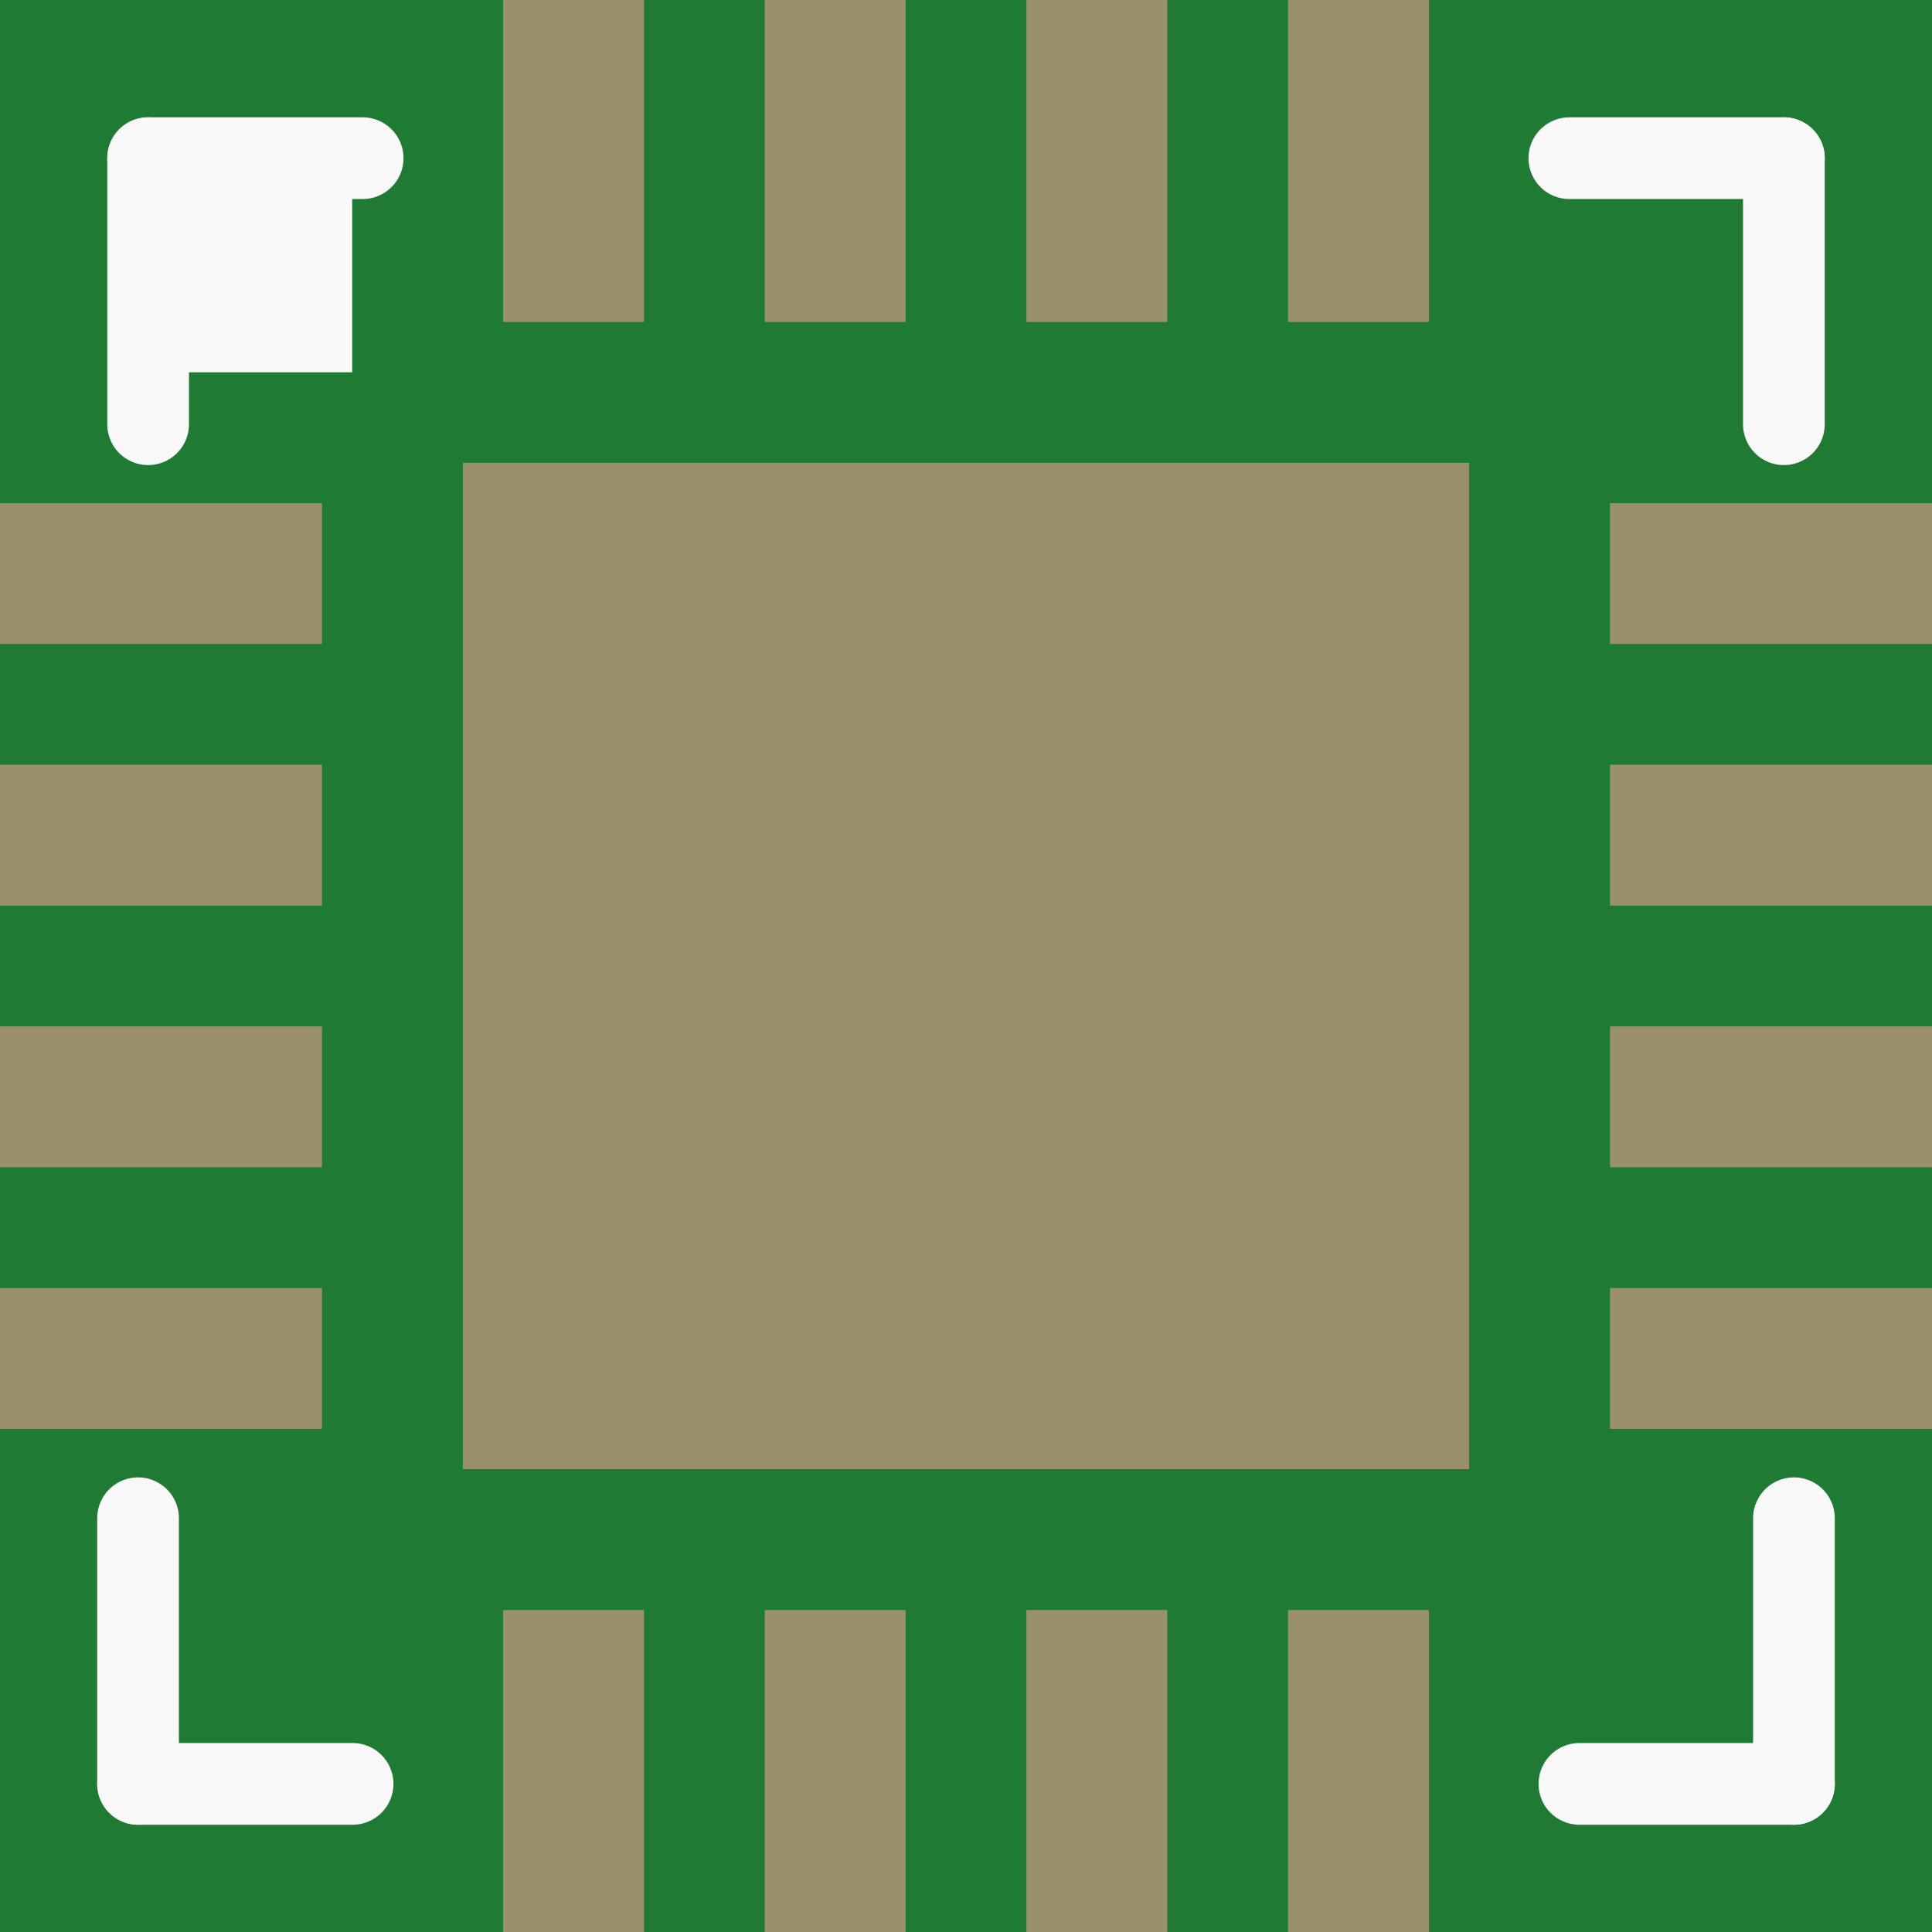 <?xml version='1.0' encoding='UTF-8' standalone='no'?>
<!-- Created with Fritzing (http://www.fritzing.org/) -->
<svg xmlns:svg='http://www.w3.org/2000/svg' xmlns='http://www.w3.org/2000/svg' version='1.2' baseProfile='tiny' x='0in' y='0in' width='0.189in' height='0.189in' viewBox='0 0 4.8 4.8' >
<rect x="0" y="0" width="4.8" height="4.8" fill="#333333" stroke="none"/>
<g id='breadboard'>
<path fill='#1F7A34' stroke='none' stroke-width='0' d='M0,0l4.8,0 0,4.8 -4.8,0 0,-4.8z
'/>
<rect id='connector0pad' connectorname='1' x='0' y='1.25' width='0.8' height='0.35' stroke='none' stroke-width='0' fill='#9A916C' stroke-linecap='round'/>
<rect id='connector1pad' connectorname='2' x='0' y='1.9' width='0.8' height='0.35' stroke='none' stroke-width='0' fill='#9A916C' stroke-linecap='round'/>
<rect id='connector2pad' connectorname='3' x='0' y='2.55' width='0.8' height='0.35' stroke='none' stroke-width='0' fill='#9A916C' stroke-linecap='round'/>
<rect id='connector3pad' connectorname='4' x='0' y='3.2' width='0.8' height='0.35' stroke='none' stroke-width='0' fill='#9A916C' stroke-linecap='round'/>
<rect id='connector4pad' connectorname='5' x='1.25' y='4' width='0.35' height='0.8' stroke='none' stroke-width='0' fill='#9A916C' stroke-linecap='round'/>
<rect id='connector5pad' connectorname='6' x='1.9' y='4' width='0.35' height='0.8' stroke='none' stroke-width='0' fill='#9A916C' stroke-linecap='round'/>
<rect id='connector6pad' connectorname='7' x='2.55' y='4' width='0.35' height='0.8' stroke='none' stroke-width='0' fill='#9A916C' stroke-linecap='round'/>
<rect id='connector7pad' connectorname='8' x='3.2' y='4' width='0.35' height='0.8' stroke='none' stroke-width='0' fill='#9A916C' stroke-linecap='round'/>
<rect id='connector8pad' connectorname='9' x='4' y='3.2' width='0.8' height='0.35' stroke='none' stroke-width='0' fill='#9A916C' stroke-linecap='round'/>
<rect id='connector9pad' connectorname='10' x='4' y='2.55' width='0.8' height='0.35' stroke='none' stroke-width='0' fill='#9A916C' stroke-linecap='round'/>
<rect id='connector10pad' connectorname='11' x='4' y='1.9' width='0.8' height='0.35' stroke='none' stroke-width='0' fill='#9A916C' stroke-linecap='round'/>
<rect id='connector11pad' connectorname='12' x='4' y='1.25' width='0.8' height='0.35' stroke='none' stroke-width='0' fill='#9A916C' stroke-linecap='round'/>
<rect id='connector12pad' connectorname='13' x='3.2' y='0' width='0.35' height='0.8' stroke='none' stroke-width='0' fill='#9A916C' stroke-linecap='round'/>
<rect id='connector13pad' connectorname='14' x='2.55' y='0' width='0.35' height='0.8' stroke='none' stroke-width='0' fill='#9A916C' stroke-linecap='round'/>
<rect id='connector14pad' connectorname='15' x='1.9' y='0' width='0.35' height='0.8' stroke='none' stroke-width='0' fill='#9A916C' stroke-linecap='round'/>
<rect id='connector15pad' connectorname='16' x='1.25' y='0' width='0.35' height='0.8' stroke='none' stroke-width='0' fill='#9A916C' stroke-linecap='round'/>
<rect id='connector16pad' connectorname='EXP' x='1.15' y='1.15' width='2.5' height='2.5' stroke='none' stroke-width='0' fill='#9A916C' stroke-linecap='round'/>
<line x1='0.368' y1='0.393' x2='0.901' y2='0.393' stroke='#f8f8f8' stroke-width='0.203' stroke-linecap='round'/>
<line x1='0.368' y1='0.393' x2='0.368' y2='1.054' stroke='#f8f8f8' stroke-width='0.203' stroke-linecap='round'/>
<line x1='3.899' y1='0.393' x2='4.432' y2='0.393' stroke='#f8f8f8' stroke-width='0.203' stroke-linecap='round'/>
<line x1='4.432' y1='0.393' x2='4.432' y2='1.054' stroke='#f8f8f8' stroke-width='0.203' stroke-linecap='round'/>
<line x1='0.876' y1='4.432' x2='0.343' y2='4.432' stroke='#f8f8f8' stroke-width='0.203' stroke-linecap='round'/>
<line x1='0.343' y1='4.432' x2='0.343' y2='3.772' stroke='#f8f8f8' stroke-width='0.203' stroke-linecap='round'/>
<line x1='4.457' y1='4.432' x2='3.924' y2='4.432' stroke='#f8f8f8' stroke-width='0.203' stroke-linecap='round'/>
<line x1='4.457' y1='4.432' x2='4.457' y2='3.772' stroke='#f8f8f8' stroke-width='0.203' stroke-linecap='round'/>
<rect x='0.45' y='0.475' width='0.425' height='0.45' stroke='none' stroke-width='0' fill='#f8f8f8' stroke-linecap='round'/>
</g>
</svg>
